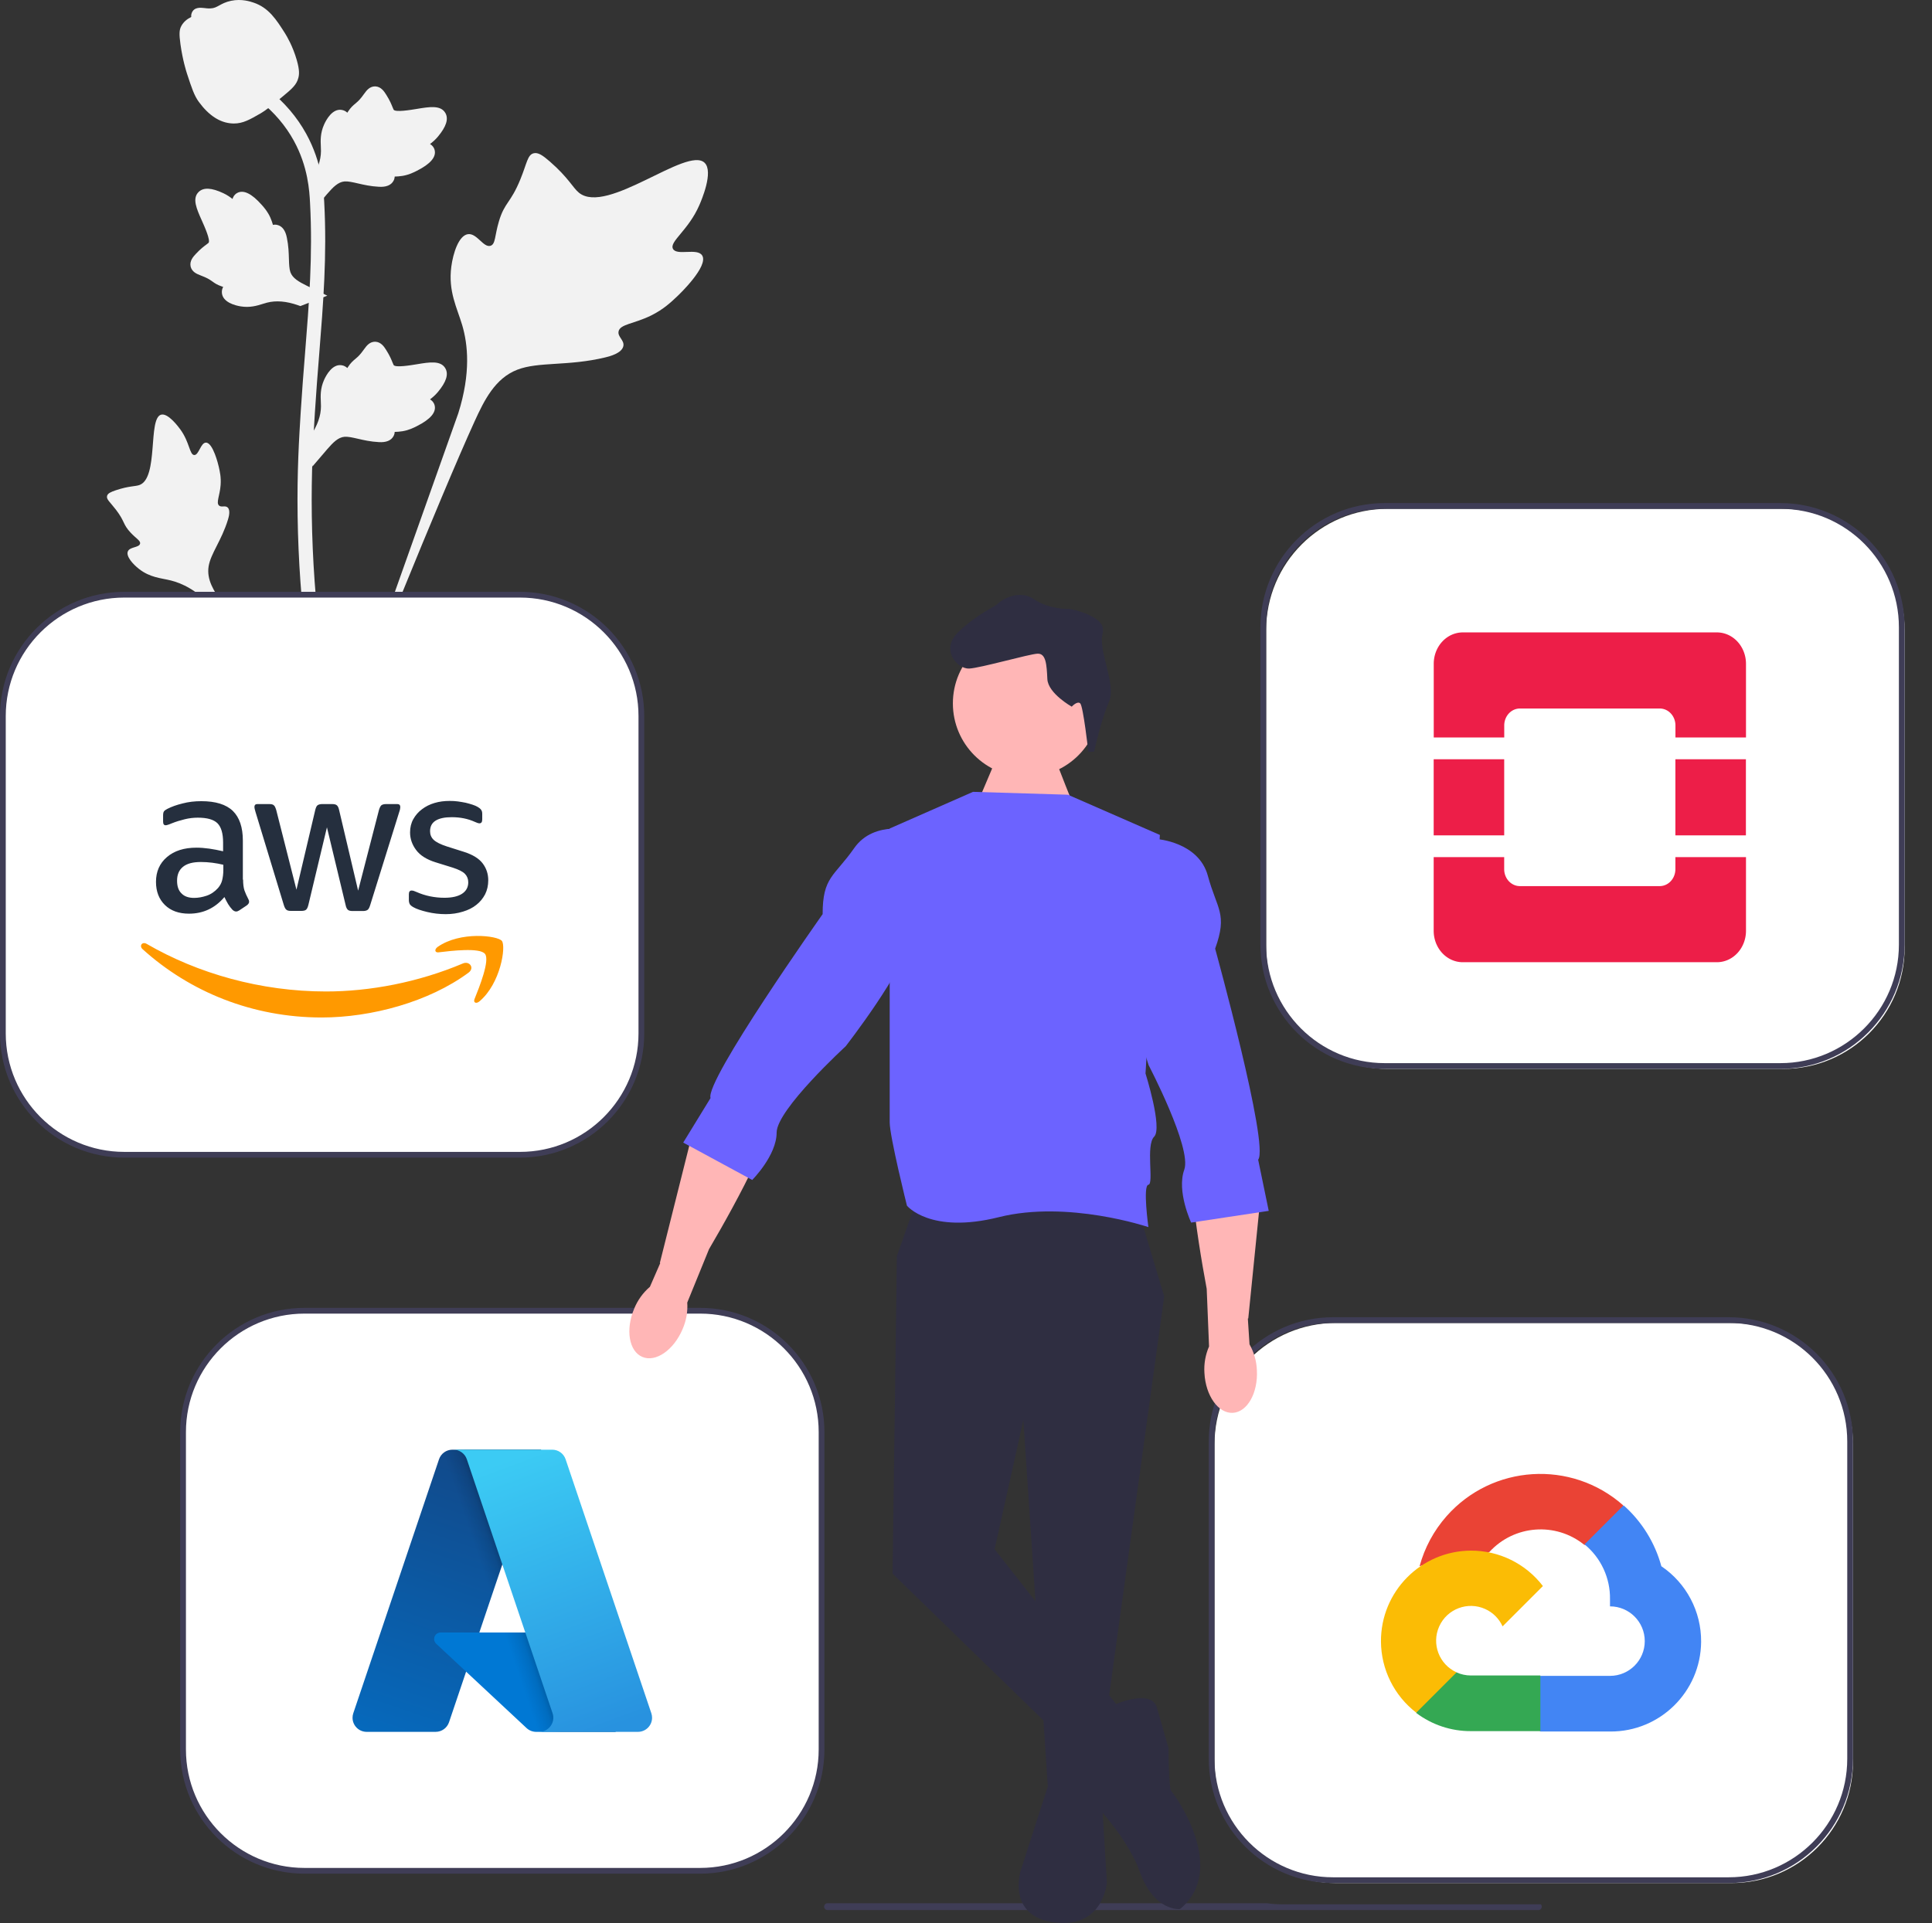 <?xml version="1.0" encoding="UTF-8" standalone="no"?>
<svg
   width="672.129"
   height="669.164"
   viewBox="0 0 672.129 669.164"
   version="1.1"
   id="svg43"
   sodipodi:docname="undraw_cloud_hosting.svg"
   xml:space="preserve"
   inkscape:version="1.3.2 (091e20e, 2023-11-25, custom)"
   xmlns:inkscape="http://www.inkscape.org/namespaces/inkscape"
   xmlns:sodipodi="http://sodipodi.sourceforge.net/DTD/sodipodi-0.dtd"
   xmlns="http://www.w3.org/2000/svg"
   xmlns:svg="http://www.w3.org/2000/svg"><rect x="0" y="0" width="672.129" height="669.164" fill="#333333" stroke="none"/><sodipodi:namedview
     id="namedview43"
     pagecolor="#ffffff"
     bordercolor="#000000"
     borderopacity="0.25"
     inkscape:showpageshadow="2"
     inkscape:pageopacity="0.0"
     inkscape:pagecheckerboard="0"
     inkscape:deskcolor="#d1d1d1"
     inkscape:zoom="0.94595653"
     inkscape:cx="336.16767"
     inkscape:cy="333.52484"
     inkscape:window-width="1600"
     inkscape:window-height="829"
     inkscape:window-x="-8"
     inkscape:window-y="-8"
     inkscape:window-maximized="1"
     inkscape:current-layer="g50" /><defs
     id="defs9"><linearGradient
       id="uuid-eb9161ae-d05a-4b98-bd77-bb52b0a075d2-701"
       x1="-1211.564"
       y1="1173.417"
       x2="-1232.059"
       y2="1233.965"
       gradientTransform="matrix(1.562,0,0,1.562,2123.008,-1324.892)"
       gradientUnits="userSpaceOnUse"><stop
         offset="0"
         stop-color="#114a8b"
         id="stop1" /><stop
         offset="1"
         stop-color="#0669bc"
         id="stop2" /></linearGradient><linearGradient
       id="uuid-2da8b4cb-046d-4115-aa61-a56819df46ae-702"
       x1="-1205.162"
       y1="1201.633"
       x2="-1209.903"
       y2="1203.236"
       gradientTransform="matrix(1.562,0,0,1.562,2123.008,-1324.892)"
       gradientUnits="userSpaceOnUse"><stop
         offset="0"
         stop-color="#000"
         stop-opacity=".3"
         id="stop3" /><stop
         offset=".071"
         stop-color="#000"
         stop-opacity=".2"
         id="stop4" /><stop
         offset=".321"
         stop-color="#000"
         stop-opacity=".1"
         id="stop5" /><stop
         offset=".623"
         stop-color="#000"
         stop-opacity=".05"
         id="stop6" /><stop
         offset="1"
         stop-color="#000"
         stop-opacity="0"
         id="stop7" /></linearGradient><linearGradient
       id="uuid-b4e7c5f5-65fb-4e53-973e-8c028050d1e4-703"
       x1="-1207.622"
       y1="1171.596"
       x2="-1185.125"
       y2="1231.534"
       gradientTransform="matrix(1.562,0,0,1.562,2123.008,-1324.892)"
       gradientUnits="userSpaceOnUse"><stop
         offset="0"
         stop-color="#3ccbf4"
         id="stop8" /><stop
         offset="1"
         stop-color="#2892df"
         id="stop9" /></linearGradient><style
       id="style1">.cls-1{opacity:0.98;}.cls-2{fill:#ed1944;}</style></defs><g
     id="g15"><path
       d="M244.301,88.934c-1.663-2.804-8.858,.198-10.181-2.347-1.318-2.536,5.367-6.4,9.186-15.227,.689-1.592,5.029-11.623,1.816-14.718-6.09-5.867-33.96,18.345-43.713,10.421-2.14-1.739-3.636-5.21-10.114-10.846-2.577-2.242-4.135-3.254-5.644-2.878-2.14,.534-2.31,3.398-4.604,9.03-3.441,8.445-5.477,7.935-7.482,14.674-1.488,5.002-1.148,7.91-2.9,8.477-2.479,.802-4.76-4.504-7.901-4.029-3.205,.485-5.143,6.662-5.755,11.287-1.149,8.679,2.039,14.407,3.805,20.429,1.92,6.545,3.059,16.498-1.374,30.587l-43.883,123.641c9.688-25.371,37.74-94.919,49.527-120.764,3.403-7.461,7.16-15.028,14.874-18.015,7.427-2.876,17.628-1.159,30.632-4.292,1.519-.366,5.733-1.438,6.264-3.917,.439-2.049-2.04-3.193-1.66-5.113,.511-2.575,5.386-2.606,11.377-5.577,4.224-2.095,6.856-4.586,9.119-6.728,.682-.646,10.825-10.365,8.611-14.098h-0Z"
       fill="#f2f2f2"
       id="path9" /><path
       d="M71.651,154.024c-1.856,.007-2.458,4.405-4.089,4.32-1.625-.085-1.593-4.481-4.823-8.902-.583-.797-4.254-5.822-6.7-5.138-4.637,1.296-.795,21.961-7.498,24.462-1.471,.549-3.606,.281-8.241,1.835-1.844,.618-2.79,1.091-3.041,1.94-.355,1.204,1.002,2.114,3.103,4.865,3.152,4.126,2.315,4.978,5.043,7.906,2.026,2.174,3.551,2.846,3.324,3.869-.322,1.448-3.584,1.037-4.257,2.715-.687,1.713,1.786,4.447,3.879,6.082,3.929,3.068,7.659,3.156,11.125,4.027,3.766,.946,8.98,3.259,14.616,9.5l48.022,57.213c-9.657-12.075-35.698-45.91-44.981-59.152-2.68-3.823-5.31-7.85-4.55-12.498,.732-4.475,4.517-8.986,6.732-16.273,.259-.851,.948-3.229-.115-4.205-.879-.807-2.156,.08-2.988-.661-1.116-.994,.275-3.395,.545-7.193,.191-2.678-.272-4.688-.671-6.417-.12-.521-1.964-8.303-4.435-8.294v0Z"
       fill="#f2f2f2"
       id="path10" /><path
       d="M108.684,162.337l-1.118-9.984,.511-.757c2.365-3.5,3.57-6.918,3.584-10.162,.002-.516-.022-1.032-.046-1.557-.096-2.083-.217-4.671,1.133-7.689,.757-1.682,2.883-5.578,6.079-5.095,.861,.121,1.511,.516,2.005,.979,.072-.116,.147-.231,.227-.357,.995-1.519,1.784-2.169,2.543-2.796,.583-.482,1.186-.979,2.131-2.155,.415-.516,.738-.969,1.01-1.35,.827-1.152,1.907-2.526,3.811-2.502,2.034,.096,3.1,1.779,3.806,2.892,1.261,1.986,1.832,3.418,2.21,4.368,.137,.347,.294,.738,.374,.858,.656,.964,5.985,.063,7.993-.265,4.51-.752,8.412-1.403,10.02,1.441,1.152,2.034,.296,4.724-2.62,8.21-.909,1.085-1.875,1.909-2.733,2.555,.711,.424,1.347,1.075,1.605,2.097h0c.607,2.42-1.473,4.845-6.18,7.217-1.169,.593-2.743,1.384-4.948,1.764-1.039,.178-1.974,.222-2.774,.246-.017,.463-.125,.964-.407,1.48-.827,1.519-2.548,2.242-5.141,2.068-2.854-.149-5.204-.694-7.277-1.171-1.81-.415-3.37-.766-4.594-.685-2.271,.183-4.02,2.001-6.074,4.358l-5.127,5.992h-0l0,0Z"
       fill="#f2f2f2"
       id="path11" /><path
       d="M113.872,102.894l-9.373,3.614-.862-.302c-3.985-1.399-7.597-1.698-10.739-.889-.5,.129-.992,.283-1.495,.439-1.99,.621-4.463,1.395-7.725,.854-1.819-.305-6.126-1.374-6.471-4.588-.102-.863,.116-1.593,.438-2.188-.13-.041-.261-.084-.403-.129-1.721-.578-2.551-1.175-3.35-1.751-.614-.442-1.247-.899-2.625-1.514-.604-.27-1.124-.468-1.562-.635-1.324-.507-2.927-1.204-3.387-3.052-.423-1.992,.934-3.45,1.832-4.415,1.601-1.723,2.841-2.639,3.664-3.246,.301-.221,.639-.472,.735-.579,.766-.879-1.457-5.805-2.284-7.664-1.871-4.171-3.491-7.781-1.147-10.058,1.676-1.63,4.495-1.485,8.606,.452,1.28,.604,2.322,1.33,3.165,1.996,.23-.795,.698-1.576,1.621-2.085h0c2.187-1.201,5.06,.196,8.548,4.147,.87,.98,2.034,2.302,2.962,4.339,.436,.96,.715,1.853,.942,2.621,.452-.101,.964-.123,1.535,.019,1.679,.415,2.815,1.896,3.304,4.449,.579,2.798,.649,5.21,.713,7.336,.058,1.856,.113,3.454,.503,4.617,.753,2.15,2.955,3.382,5.756,4.77l7.097,3.439-0,0h0Z"
       fill="#f2f2f2"
       id="path12" /><path
       d="M108.684,73.482l-1.118-9.984,.511-.757c2.365-3.5,3.57-6.918,3.584-10.162,.002-.516-.022-1.032-.046-1.557-.096-2.083-.217-4.671,1.133-7.689,.757-1.682,2.883-5.578,6.079-5.095,.861,.121,1.511,.516,2.005,.979,.072-.116,.147-.231,.227-.357,.995-1.519,1.784-2.169,2.543-2.796,.583-.482,1.186-.979,2.131-2.155,.415-.516,.738-.969,1.01-1.35,.827-1.152,1.907-2.526,3.811-2.502,2.034,.096,3.1,1.779,3.806,2.892,1.261,1.986,1.832,3.418,2.21,4.368,.137,.347,.294,.738,.374,.858,.656,.964,5.985,.063,7.993-.265,4.51-.752,8.412-1.403,10.02,1.441,1.152,2.034,.296,4.724-2.62,8.21-.909,1.085-1.875,1.909-2.733,2.555,.711,.424,1.347,1.075,1.605,2.097h0c.607,2.42-1.473,4.845-6.18,7.217-1.169,.593-2.743,1.384-4.948,1.764-1.039,.178-1.974,.222-2.774,.246-.017,.463-.125,.964-.407,1.48-.827,1.519-2.548,2.242-5.141,2.068-2.854-.149-5.204-.694-7.277-1.171-1.81-.415-3.37-.766-4.594-.685-2.271,.183-4.02,2.001-6.074,4.358l-5.127,5.992h-0l0,0Z"
       fill="#f2f2f2"
       id="path13" /><path
       d="M118.899,267.274l-2.092-1.311-.506-2.415,.506,2.415-2.439,.28c-.039-.227-.171-.747-.371-1.562-1.092-4.464-4.421-18.049-7.197-39.443-1.938-14.934-3.035-30.288-3.261-45.642-.227-15.378,.501-27.02,1.085-36.377,.441-7.057,.976-13.777,1.502-20.324,1.398-17.489,2.716-34.01,1.735-52.3-.217-4.083-.673-12.582-5.638-21.626-2.88-5.245-6.848-9.902-11.794-13.835l3.076-3.866c5.459,4.348,9.849,9.506,13.047,15.33,5.505,10.027,6.002,19.288,6.24,23.737,.998,18.613-.335,35.292-1.748,52.95-.521,6.522-1.056,13.213-1.494,20.242-.578,9.27-1.299,20.811-1.075,35.991,.222,15.171,1.306,30.337,3.218,45.083,2.743,21.124,6.023,34.506,7.101,38.903,.574,2.348,.694,2.839,.106,3.77v-0Z"
       fill="#f2f2f2"
       id="path14" /><path
       d="M81.375,42.977c-.202,0-.407-.005-.615-.019-4.204-.227-8.096-2.743-11.572-7.477-1.629-2.227-2.463-4.768-4.127-9.834-.258-.781-1.511-4.744-2.273-10.196-.499-3.563-.436-5.052,.27-6.368,.783-1.466,2.051-2.487,3.478-3.177-.063-.472-.012-.959,.193-1.456,.841-2.058,3.078-1.788,4.288-1.658,.612,.077,1.376,.178,2.201,.135,1.297-.063,1.993-.448,3.049-1.027,1.01-.554,2.266-1.244,4.129-1.625,3.673-.766,6.751,.275,7.766,.617,5.339,1.779,7.971,5.929,11.018,10.736,.607,.964,2.692,4.474,4.069,9.285,.993,3.471,.853,5.014,.554,6.161-.607,2.357-2.042,3.707-5.684,6.686-3.804,3.119-5.713,4.681-7.352,5.631-3.816,2.203-6.211,3.587-9.393,3.587v0h-0Z"
       fill="#f2f2f2"
       id="path15" /></g><g
     id="g42"
     transform="translate(-27.485,-10.571)"><g
       id="g37"><path
         d="m 492.23,470.944 h 137.669 c 23.323,0 42.23,18.907 42.23,42.23 v 110.433 c 0,23.323 -18.907,42.23 -42.23,42.23 H 492.23 c -23.323,0 -42.23,-18.907 -42.23,-42.23 v -110.433 c 0,-23.323 18.907,-42.23 42.23,-42.23 z"
         fill="#ffffff"
         id="path36" /><path
         d="M 448,622.607 V 512.175 c 0,-23.837 19.393,-43.23 43.23,-43.23 h 137.669 c 23.837,0 43.23,19.393 43.23,43.23 V 622.607 c 0,23.837 -19.393,43.229 -43.23,43.229 H 491.23 C 467.393,665.837 448,646.444 448,622.607 Z M 491.23,470.945 C 468.496,470.945 450,489.44 450,512.175 V 622.607 c 0,22.734 18.496,41.229 41.23,41.229 h 137.669 c 22.734,0 41.23,-18.495 41.23,-41.229 V 512.175 c 0,-22.734 -18.496,-41.23 -41.23,-41.23 z"
         fill="#3f3d56"
         id="path37" /></g><g
       id="g41"><path
         d="m 578.588,548.156 h 3.397 l 9.682,-9.682 0.476,-4.111 c -18.019,-15.904 -45.52,-14.19 -61.424,3.829 -4.418,5.005 -7.625,10.96 -9.373,17.403 1.079,-0.442 2.273,-0.514 3.397,-0.204 l 19.364,-3.193 c 0,0 0.985,-1.631 1.495,-1.529 8.614,-9.46 23.109,-10.562 33.054,-2.514 h -0.068 v 1.2e-4 z"
         fill="#ea4335"
         id="path38" /><path
         d="m 605.46,555.596 c -2.225,-8.195 -6.795,-15.563 -13.147,-21.198 l -13.589,13.589 c 5.738,4.689 9.007,11.751 8.867,19.16 v 2.412 c 6.679,0 12.094,5.415 12.094,12.094 0,6.679 -5.415,12.094 -12.094,12.094 h -24.188 l -2.412,2.446 v 14.506 l 2.412,2.412 h 24.188 c 17.373,0.135 31.566,-13.839 31.702,-31.212 0.082,-10.53 -5.11,-20.403 -13.833,-26.302 v -6e-5 z"
         fill="#4285f4"
         id="path39" /><path
         d="m 539.181,612.974 h 24.188 v -19.364 h -24.188 c -1.723,-3.7e-4 -3.426,-0.371 -4.994,-1.087 l -3.397,1.053 -9.75,9.682 -0.849,3.397 c 5.468,4.129 12.139,6.348 18.99,6.319 z"
         fill="#34a853"
         id="path40" /><path
         d="m 539.181,550.16 c -17.373,0.104 -31.373,14.272 -31.269,31.645 0.058,9.701 4.589,18.833 12.279,24.748 l 14.03,-14.03 c -6.087,-2.75 -8.792,-9.914 -6.042,-16.001 2.75,-6.087 9.914,-8.792 16.001,-6.042 2.682,1.212 4.83,3.36 6.042,6.042 l 14.03,-14.03 c -5.97,-7.804 -15.246,-12.367 -25.071,-12.332 l -6e-5,6e-5 z"
         fill="#fbbc05"
         id="path41" /></g></g><g
     id="g50"
     transform="translate(-286.483,-443.995)"><g
       id="g45"
       transform="translate(276.968,150.113)"><path
         d="m 492.23,470.944 h 137.669 c 23.323,0 42.23,18.907 42.23,42.23 v 110.433 c 0,23.323 -18.907,42.23 -42.23,42.23 H 492.23 c -23.323,0 -42.23,-18.907 -42.23,-42.23 v -110.433 c 0,-23.323 18.907,-42.23 42.23,-42.23 z"
         fill="#ffffff"
         id="path44" /><path
         d="M 448,622.607 V 512.175 c 0,-23.837 19.393,-43.23 43.23,-43.23 h 137.669 c 23.837,0 43.23,19.393 43.23,43.23 V 622.607 c 0,23.837 -19.393,43.229 -43.23,43.229 H 491.23 C 467.393,665.837 448,646.444 448,622.607 Z M 491.23,470.945 C 468.496,470.945 450,489.44 450,512.175 V 622.607 c 0,22.734 18.496,41.229 41.23,41.229 h 137.669 c 22.734,0 41.23,-18.495 41.23,-41.229 V 512.175 c 0,-22.734 -18.496,-41.23 -41.23,-41.23 z"
         fill="#3f3d56"
         id="path45" /></g><g
       id="g44"
       transform="matrix(0.813,0,0,0.853,744.046,624.969)"><g
         class="cls-1"
         id="g3"
         transform="matrix(0.725,0,0,0.746,50.684,45.829)"><path
           class="cls-2"
           d="m 461.82,215.24 h -150 a 17.17,17.17 0 0 0 -17.12,17.12 v 40.35 h 41.61 v -6.59 a 9.26,9.26 0 0 1 9.26,-9.26 h 82.53 a 9.26,9.26 0 0 1 9.26,9.26 v 6.59 H 479 v -40.35 a 17.18,17.18 0 0 0 -17.18,-17.12 z"
           transform="translate(-294.67,-215.24)"
           id="path1" /><path
           class="cls-2"
           d="m 437.33,344.72 a 9.27,9.27 0 0 1 -9.26,9.26 h -82.53 a 9.27,9.27 0 0 1 -9.26,-9.26 v -6.59 h -41.61 v 40.34 a 17.17,17.17 0 0 0 17.12,17.13 h 150 A 17.18,17.18 0 0 0 479,378.47 v -40.34 h -41.67 z"
           transform="translate(-294.67,-215.24)"
           id="path2" /><rect
           class="cls-2"
           y="69.37"
           width="41.62"
           height="41.62"
           id="rect2"
           x="0" /><rect
           class="cls-2"
           x="142.66"
           y="69.37"
           width="41.62"
           height="41.62"
           id="rect3" /></g></g></g><path
     d="M286.706,663.479c0,.66,.53,1.19,1.19,1.19h247.29c.66,0,1.19-.53,1.19-1.19,0-.32-.12-.6-.32-.81h-89.72c-1.91,0-3.78-.13-5.62-.38h-152.82c-.66,0-1.19,.53-1.19,1.19Z"
     fill="#3f3d56"
     id="path16" /><g
     id="g23"
     transform="translate(-61.314,3.171)"><g
       id="g18"><path
         d="m 167.23,452.944 h 137.669 c 23.323,0 42.23,18.907 42.23,42.23 v 110.433 c 0,23.323 -18.907,42.23 -42.23,42.23 H 167.23 c -23.323,0 -42.23,-18.907 -42.23,-42.23 v -110.433 c 0,-23.323 18.907,-42.23 42.23,-42.23 z"
         fill="#ffffff"
         id="path17" /><path
         d="M 124,605.607 V 495.174 c 0,-23.837 19.393,-43.23 43.23,-43.23 h 137.669 c 23.837,0 43.23,19.393 43.23,43.23 V 605.607 c 0,23.837 -19.393,43.229 -43.23,43.229 H 167.23 c -23.837,0 -43.23,-19.393 -43.23,-43.229 z m 43.23,-151.663 c -22.734,0 -41.23,18.496 -41.23,41.23 V 605.607 c 0,22.734 18.496,41.229 41.23,41.229 h 137.669 c 22.734,0 41.23,-18.495 41.23,-41.229 V 495.174 c 0,-22.734 -18.496,-41.23 -41.23,-41.23 z"
         fill="#3f3d56"
         id="path18" /></g><g
       id="g22"><path
         d="m 218.701,501.297 h 30.836 L 217.526,596.14 c -0.675,1.998 -2.549,3.344 -4.658,3.344 h -23.998 c -2.711,3.1e-4 -4.909,-2.197 -4.909,-4.908 -6e-5,-0.534 0.087,-1.064 0.258,-1.57 l 29.823,-88.366 c 0.674,-1.999 2.549,-3.345 4.659,-3.346 v 0.001 l 3e-5,-9e-5 z"
         fill="url(#uuid-eb9161ae-d05a-4b98-bd77-bb52b0a075d2-701)"
         id="path19"
         style="fill:url(#uuid-eb9161ae-d05a-4b98-bd77-bb52b0a075d2-701)" /><path
         d="m 263.509,564.911 h -48.898 c -1.25,-0.001 -2.264,1.011 -2.266,2.261 -6.9e-4,0.629 0.26,1.229 0.72,1.658 l 31.421,29.327 c 0.915,0.853 2.119,1.328 3.37,1.328 h 27.688 z"
         fill="#0078d4"
         id="path20" /><path
         d="m 218.701,501.297 c -2.135,-0.008 -4.027,1.373 -4.67,3.409 l -29.776,88.22 c -0.914,2.549 0.411,5.356 2.959,6.27 0.535,0.192 1.1,0.289 1.669,0.288 h 24.617 c 1.867,-0.334 3.409,-1.646 4.038,-3.434 l 5.938,-17.5 21.21,19.783 c 0.889,0.735 2.004,1.142 3.157,1.151 h 27.585 l -12.098,-34.573 -35.268,0.008 21.585,-63.623 h -30.947 l -2e-5,-9e-5 z"
         fill="url(#uuid-2da8b4cb-046d-4115-aa61-a56819df46ae-702)"
         id="path21"
         style="fill:url(#uuid-2da8b4cb-046d-4115-aa61-a56819df46ae-702)" /><path
         d="m 258.086,504.636 c -0.673,-1.996 -2.545,-3.34 -4.652,-3.34 h -34.366 c 2.106,1.2e-4 3.978,1.344 4.652,3.34 l 29.824,88.369 c 0.867,2.569 -0.512,5.355 -3.082,6.222 -0.506,0.171 -1.036,0.258 -1.57,0.258 h 34.367 c 2.712,-7.9e-4 4.909,-2.2 4.908,-4.911 -1.5e-4,-0.534 -0.087,-1.063 -0.258,-1.569 l -29.824,-88.369 v 3e-5 z"
         fill="url(#uuid-b4e7c5f5-65fb-4e53-973e-8c028050d1e4-703)"
         id="path22"
         style="fill:url(#uuid-b4e7c5f5-65fb-4e53-973e-8c028050d1e4-703)" /></g></g><g
     id="g29"><g
       id="g24"><path
         d="M43.23,206.944H180.899c23.323,0,42.23,18.907,42.23,42.23v110.433c0,23.323-18.907,42.23-42.23,42.23H43.23c-23.323,0-42.23-18.907-42.23-42.23v-110.433c0-23.323,18.907-42.23,42.23-42.23v-0Z"
         fill="#fff"
         id="path23" /><path
         d="M0,359.607v-110.433c0-23.837,19.393-43.23,43.23-43.23H180.899c23.837,0,43.23,19.393,43.23,43.23v110.433c0,23.837-19.393,43.229-43.23,43.229H43.23c-23.837,0-43.23-19.393-43.23-43.229ZM43.23,207.945c-22.734,0-41.23,18.496-41.23,41.23v110.433c0,22.734,18.496,41.229,41.23,41.229H180.899c22.734,0,41.23-18.495,41.23-41.229v-110.433c0-22.734-18.496-41.23-41.23-41.23H43.23v-0Z"
         fill="#3f3d56"
         id="path24" /></g><g
       id="g28"><path
         d="M84.569,306.08c0,1.551,.168,2.808,.461,3.73,.335,.922,.754,1.928,1.341,3.018,.21,.335,.293,.671,.293,.964,0,.419-.251,.838-.796,1.257l-2.64,1.76c-.377,.251-.754,.377-1.09,.377-.419,0-.838-.21-1.257-.587-.587-.629-1.09-1.299-1.509-1.97-.419-.712-.838-1.509-1.299-2.473-3.269,3.856-7.376,5.784-12.322,5.784-3.521,0-6.329-1.006-8.382-3.018s-3.101-4.694-3.101-8.047c0-3.562,1.257-6.454,3.814-8.634s5.951-3.269,10.268-3.269c1.425,0,2.892,.126,4.443,.335,1.551,.21,3.143,.545,4.82,.922v-3.06c0-3.185-.671-5.407-1.97-6.706-1.341-1.299-3.604-1.928-6.832-1.928-1.467,0-2.976,.168-4.526,.545s-3.06,.838-4.526,1.425c-.671,.293-1.174,.461-1.467,.545s-.503,.126-.671,.126c-.587,0-.88-.419-.88-1.299v-2.054c0-.671,.084-1.174,.293-1.467s.587-.587,1.174-.88c1.467-.754,3.227-1.383,5.281-1.886,2.054-.545,4.233-.796,6.538-.796,4.987,0,8.634,1.132,10.981,3.395,2.305,2.263,3.479,5.7,3.479,10.31v13.579h.084l0,0Zm-17.016,6.371c1.383,0,2.808-.251,4.317-.754,1.509-.503,2.85-1.425,3.982-2.682,.671-.796,1.174-1.676,1.425-2.682s.419-2.221,.419-3.646v-1.76c-1.215-.293-2.515-.545-3.856-.712s-2.64-.251-3.94-.251c-2.808,0-4.862,.545-6.245,1.676-1.383,1.132-2.054,2.724-2.054,4.82,0,1.97,.503,3.437,1.551,4.443,1.006,1.048,2.473,1.551,4.401,1.551l-0-0Zm33.655,4.526c-.754,0-1.257-.126-1.593-.419-.335-.251-.629-.838-.88-1.635l-9.849-32.398c-.251-.838-.377-1.383-.377-1.676,0-.671,.335-1.048,1.006-1.048h4.107c.796,0,1.341,.126,1.635,.419,.335,.251,.587,.838,.838,1.635l7.041,27.746,6.538-27.746c.21-.838,.461-1.383,.796-1.635s.922-.419,1.676-.419h3.353c.796,0,1.341,.126,1.676,.419,.335,.251,.629,.838,.796,1.635l6.622,28.081,7.251-28.081c.251-.838,.545-1.383,.838-1.635,.335-.251,.88-.419,1.635-.419h3.898c.671,0,1.048,.335,1.048,1.048,0,.21-.042,.419-.084,.671-.042,.251-.126,.587-.293,1.048l-10.101,32.398c-.251,.838-.545,1.383-.88,1.635s-.88,.419-1.593,.419h-3.604c-.796,0-1.341-.126-1.676-.419s-.629-.838-.796-1.676l-6.496-27.033-6.454,26.991c-.21,.838-.461,1.383-.796,1.676-.335,.293-.922,.419-1.676,.419h-3.604l0,0Zm53.857,1.132c-2.179,0-4.359-.251-6.454-.754-2.096-.503-3.73-1.048-4.82-1.676-.671-.377-1.132-.796-1.299-1.174-.168-.377-.251-.796-.251-1.174v-2.138c0-.88,.335-1.299,.964-1.299,.251,0,.503,.042,.754,.126s.629,.251,1.048,.419c1.425,.629,2.976,1.132,4.61,1.467,1.676,.335,3.311,.503,4.987,.503,2.64,0,4.694-.461,6.119-1.383,1.425-.922,2.179-2.263,2.179-3.982,0-1.174-.377-2.138-1.132-2.934-.754-.796-2.179-1.509-4.233-2.179l-6.077-1.886c-3.06-.964-5.323-2.389-6.706-4.275-1.383-1.844-2.096-3.898-2.096-6.077,0-1.76,.377-3.311,1.132-4.652,.754-1.341,1.76-2.515,3.018-3.437,1.257-.964,2.682-1.676,4.359-2.179s3.437-.712,5.281-.712c.922,0,1.886,.042,2.808,.168,.964,.126,1.844,.293,2.724,.461,.838,.21,1.635,.419,2.389,.671,.754,.251,1.341,.503,1.76,.754,.587,.335,1.006,.671,1.257,1.048,.251,.335,.377,.796,.377,1.383v1.97c0,.88-.335,1.341-.964,1.341-.335,0-.88-.168-1.593-.503-2.389-1.09-5.071-1.635-8.047-1.635-2.389,0-4.275,.377-5.574,1.174s-1.97,2.012-1.97,3.73c0,1.174,.419,2.179,1.257,2.976,.838,.796,2.389,1.593,4.61,2.305l5.951,1.886c3.018,.964,5.197,2.305,6.496,4.024s1.928,3.688,1.928,5.868c0,1.802-.377,3.437-1.09,4.862-.754,1.425-1.76,2.682-3.06,3.688-1.299,1.048-2.85,1.802-4.652,2.347-1.886,.587-3.856,.88-5.993,.88h-0Z"
         fill="#252f3e"
         id="path25" /><g
         id="g27"><path
           d="M162.986,338.478c-13.789,10.185-33.823,15.591-51.048,15.591-24.141,0-45.893-8.927-62.323-23.764-1.299-1.174-.126-2.766,1.425-1.844,17.771,10.31,39.69,16.555,62.365,16.555,15.298,0,32.104-3.185,47.57-9.724,2.305-1.048,4.275,1.509,2.012,3.185l-0-0Z"
           fill="#f90"
           fill-rule="evenodd"
           id="path26" /><path
           d="M168.728,331.94c-1.76-2.263-11.651-1.09-16.136-.545-1.341,.168-1.551-1.006-.335-1.886,7.879-5.532,20.83-3.94,22.339-2.096,1.509,1.886-.419,14.837-7.796,21.04-1.132,.964-2.221,.461-1.718-.796,1.676-4.149,5.407-13.496,3.646-15.717h0Z"
           fill="#f90"
           fill-rule="evenodd"
           id="path27" /></g></g></g><path
     d="m 375.574,284.719 c -1,-1 -9,-22 -9,-22 l -19,-1 -8.693,20.496 z"
     fill="#ffb6b6"
     id="path29" /><circle
     cx="357.075"
     cy="244.762"
     r="25.575"
     fill="#ffb6b6"
     id="circle29" /><polygon
     points="458.93,448.991 434.93,622.991 418.682,622.991 409.93,491.991 399.93,536.991 450.93,601.991 437.93,616.991 364.43,545.491 365.93,434.991 371.93,417.991 449.93,418.991 "
     fill="#2f2e41"
     id="polygon29"
     transform="translate(-53.914,2.114)" /><path
     d="m 380.631,261.543 -1.998,0.098 c 0,0 -1.786,-15.931 -2.834,-16.881 -1.048,-0.95 -2.947,1.146 -2.947,1.146 0,0 -8.236,-4.6 -8.482,-9.594 -0.246,-4.994 -0.443,-8.989 -3.439,-8.841 -2.996,0.148 -19.779,4.979 -23.774,5.176 -3.995,0.197 -10.332,-6.499 -3.636,-12.837 6.696,-6.337 12.591,-8.63 13.54,-9.678 0.95,-1.048 7.202,-5.361 12.664,-1.625 5.462,3.736 12.454,3.391 12.454,3.391 0,0 13.132,2.357 11.43,8.448 -1.702,6.091 4.881,17.781 2.18,23.922 -2.701,6.14 -5.156,17.275 -5.156,17.275 l 3e-5,-3e-5 z"
     fill="#2f2e41"
     id="path30" /><path
     d="m 365.074,619.991 18,2 2,33 c 0,0 -1,16 -18,14 -17,-2 -12,-18 -12,-18 z"
     fill="#2f2e41"
     id="path31" /><path
     d="m 387.517,593.32 c 0,0 13,-6 15,1 l 4,14 c 0,0 0,14 1,15 1,1 20,27 3,41 0,0 -9,1 -14,-13 -5,-14 -20,-28 -20,-28 0,0 -2.906,-7 2.047,-6.5 4.953,0.5 11.953,-11.5 9.953,-15.5 -2,-4 -1,-8 -1,-8 z"
     fill="#2f2e41"
     id="path32" /><path
     d="m 223.472,472.188 c -4.652,-1.96 -5.928,-9.474 -2.847,-16.787 1.19,-2.938 3.067,-5.549 5.473,-7.613 l 3.594,-8.243 -0.128,-0.087 10.333,-41.183 c 2.403,-9.575 9.018,-17.654 18.103,-21.517 5.404,-2.298 10.533,-2.714 12.024,2.793 2.474,9.138 -13.642,38.572 -23.36,55.133 l -7.571,18.577 c 0.205,3.165 -0.352,6.332 -1.622,9.238 -3.078,7.311 -9.345,11.649 -13.998,9.689 v 3e-5 z"
     fill="#ffb6b6"
     id="path33" /><path
     d="m 338.517,275.548 33,1 32,14 -5,83 c 0,0 6,19 3,22 -3,3 0,16.449 -2,16.724 -2,0.276 0,14.74 0,14.74 0,0 -28,-9.465 -52,-3.465 -24,6 -32,-4 -32,-4 0,0 -6,-24 -6,-29 V 288.304 Z"
     fill="#6c63ff"
     id="path34" /><path
     d="m 318.188,289.105 c 0,0 -14,-4 -21,6 -7,10 -11,10 -11,23 0,0 -41,58 -39,64 l -9.5,15.5 24,13 c 0,0 8.5,-8.5 8.5,-16.5 0,-8 24,-30 24,-30 0,0 21,-27 22,-37 1,-10 2,-38 2,-38 z"
     fill="#6c63ff"
     id="path35" /><g
     id="g43"
     transform="translate(-48.628,3.171)"><path
       d="m 477.513,488.474 c 5.041,-0.264 8.791,-6.9 8.376,-14.824 -0.122,-3.168 -1.002,-6.26 -2.564,-9.018 l -0.583,-8.974 0.15,-0.038 4.257,-42.245 c 0.99,-9.823 -2.491,-19.666 -9.725,-26.384 -4.303,-3.996 -8.986,-6.127 -12.258,-1.453 -5.429,7.756 -0.259,40.913 3.262,59.789 l 0.817,20.044 c -1.267,2.907 -1.818,6.076 -1.609,9.24 0.414,7.922 4.837,14.129 9.879,13.865 v 3e-5 z"
       fill="#ffb6b6"
       id="path42" /><path
       d="m 451.11,288.807 c 0,0 14.527,0.989 17.717,12.771 3.191,11.782 6.953,13.14 2.541,25.368 0,0 18.882,68.472 14.964,73.438 l 3.676,17.804 -26.988,4.083 c 0,0 -5.111,-10.88 -2.396,-18.405 2.715,-7.525 -12.394,-36.365 -12.394,-36.365 0,0 -10.59,-32.525 -8.137,-42.27 2.453,-9.746 11.016,-36.423 11.016,-36.423 v -3e-5 z"
       fill="#6c63ff"
       id="path43" /></g></svg>
